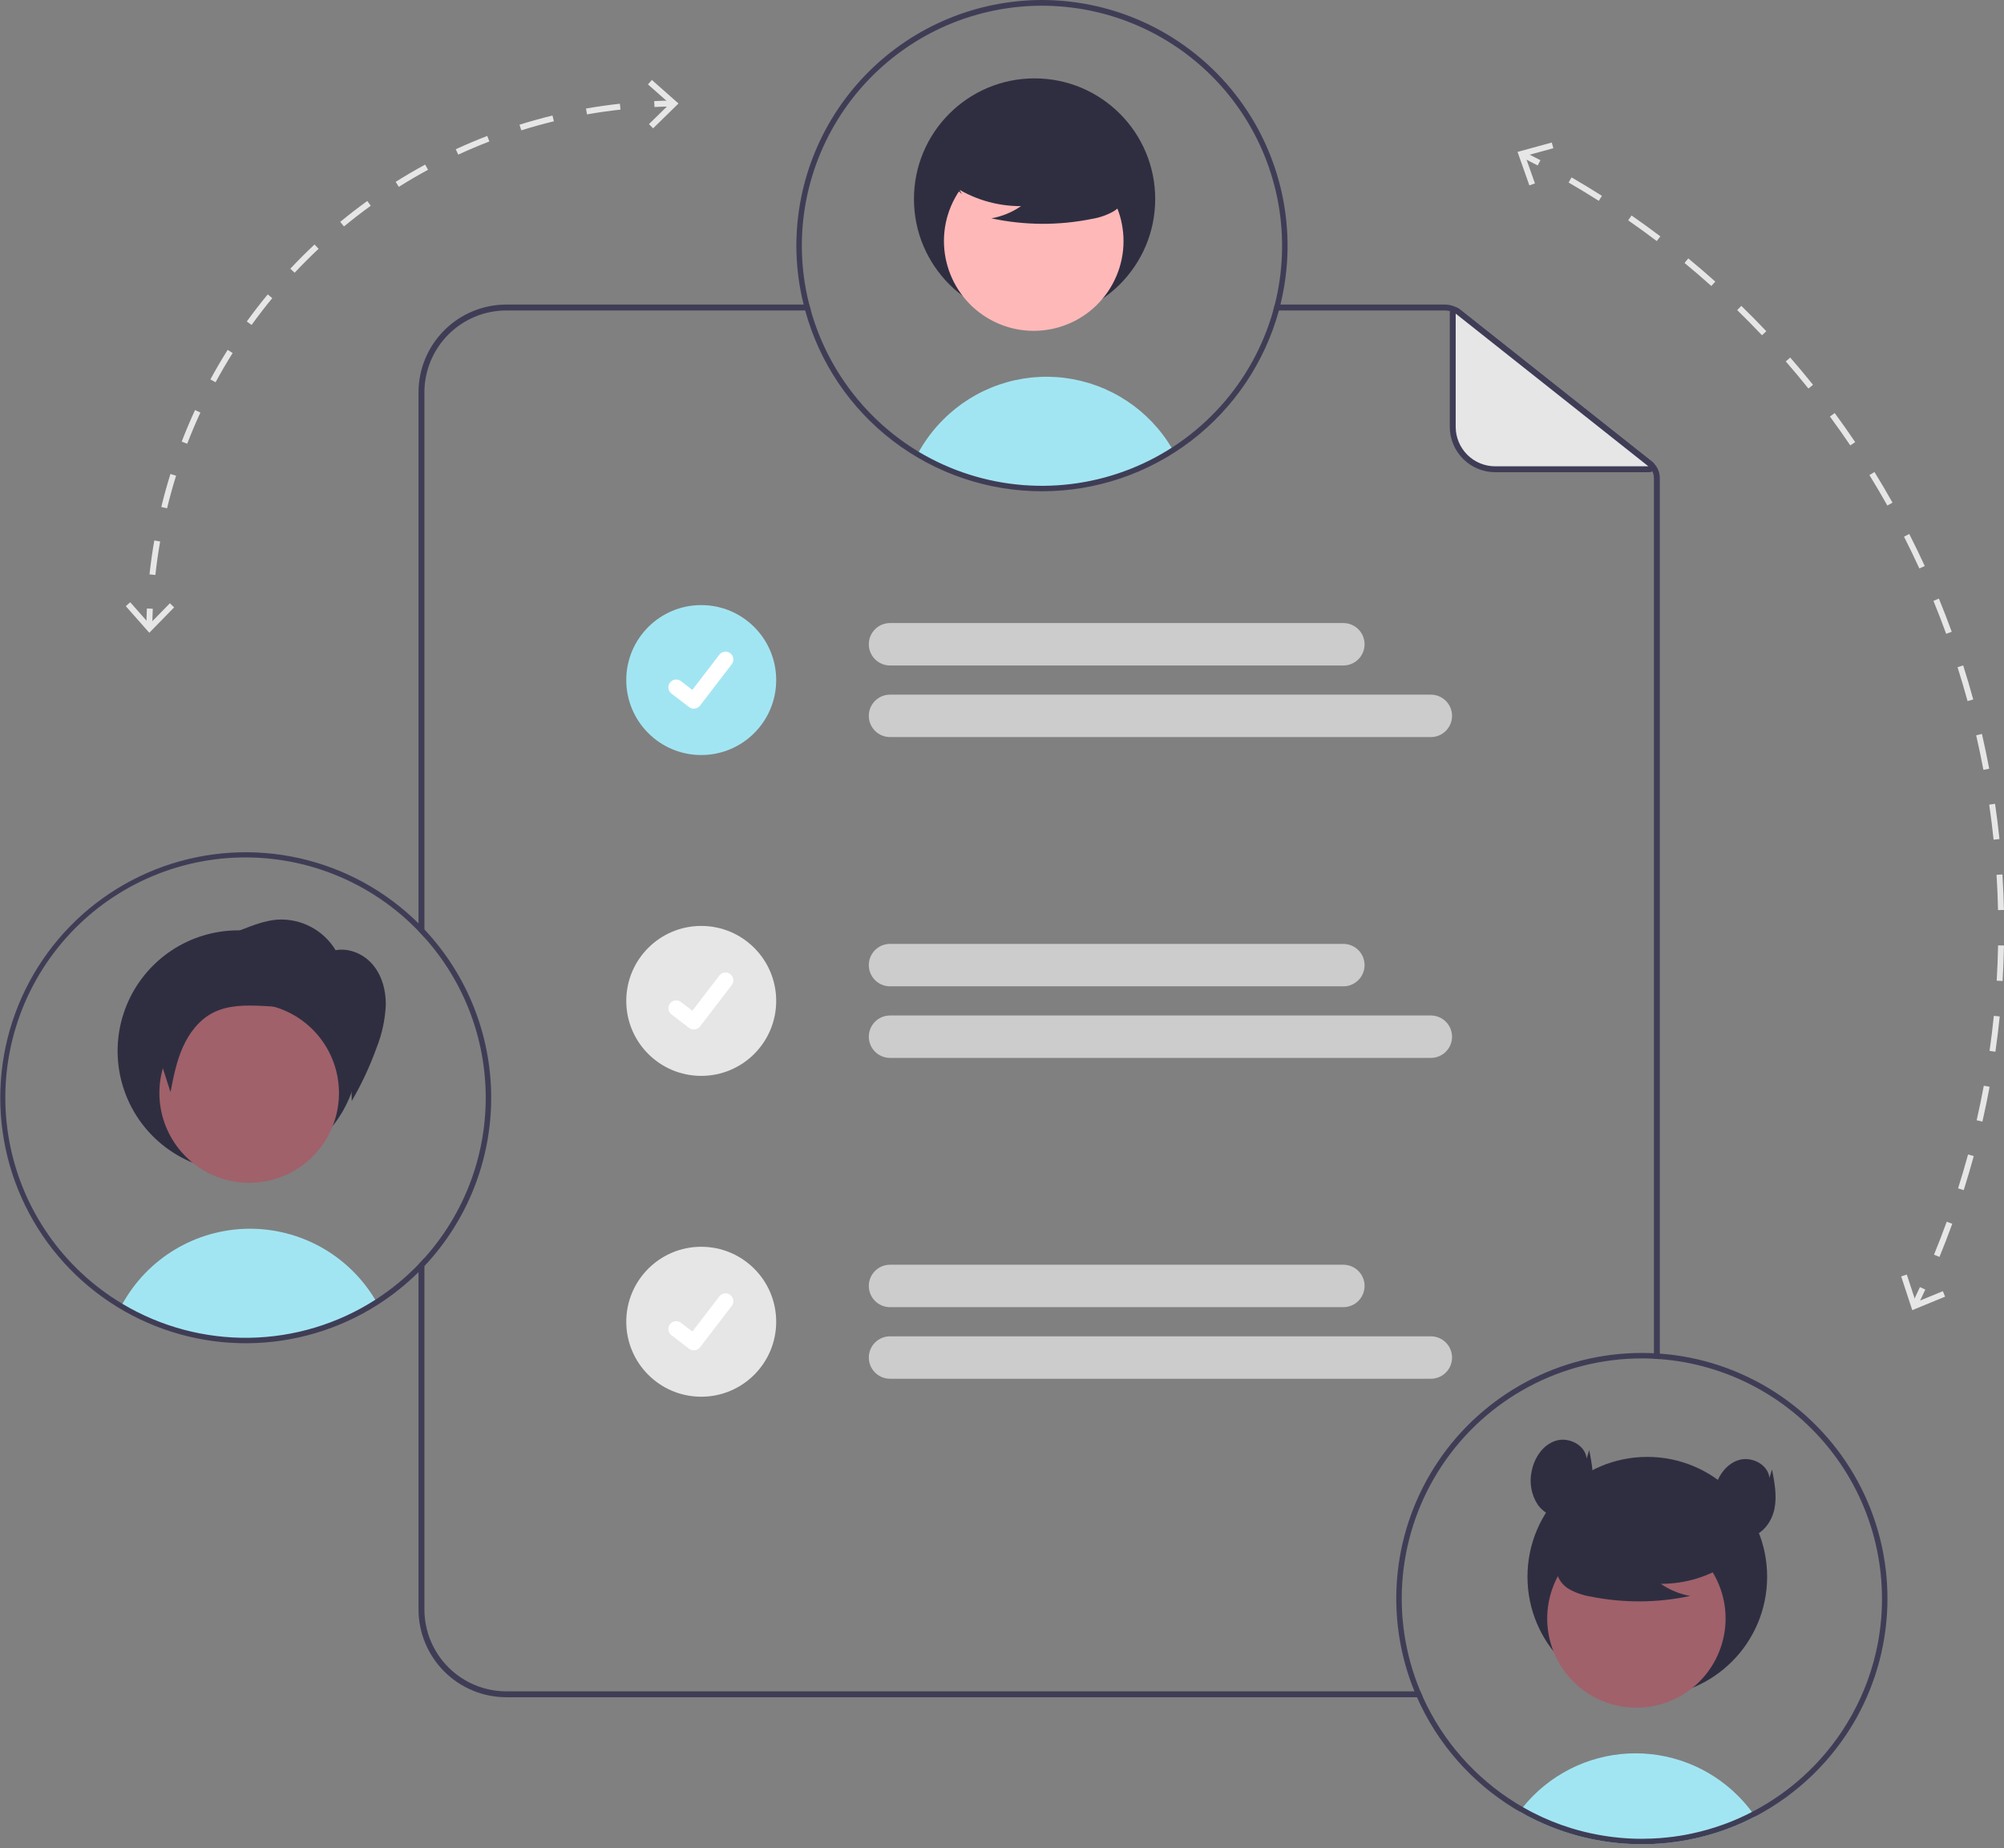 <svg width="347" height="320" viewBox="0 0 347 320" fill="none" xmlns="http://www.w3.org/2000/svg">
<rect x="0" y="0" width="347" height="320" fill="#808080" stroke="none"/>
<g clip-path="url(#clip0)">
<path d="M245.941 292.811H87.664C83.905 292.807 80.301 291.311 77.644 288.653C74.986 285.994 73.492 282.39 73.489 278.631V217.791C73.162 218.164 72.819 218.533 72.466 218.891V278.631C72.469 282.661 74.072 286.525 76.921 289.376C79.77 292.226 83.634 293.83 87.664 293.835H246.386C246.232 293.497 246.084 293.154 245.941 292.811ZM73.489 67.93C73.492 64.171 74.986 60.567 77.644 57.908C80.301 55.25 83.905 53.755 87.664 53.75H140.401C140.303 53.407 140.211 53.069 140.124 52.726H87.664C83.634 52.731 79.77 54.335 76.921 57.185C74.072 60.036 72.469 63.9 72.466 67.93V161.2C72.819 161.558 73.157 161.926 73.489 162.3V67.93ZM286.013 79.888L252.944 53.694C252.154 53.068 251.176 52.727 250.169 52.726H220.739C220.657 53.069 220.565 53.412 220.468 53.75H250.169C250.945 53.752 251.698 54.013 252.309 54.492L285.378 80.692C285.692 80.939 285.945 81.255 286.119 81.615C286.293 81.975 286.383 82.37 286.381 82.77V235.231C286.724 235.242 287.067 235.267 287.405 235.293V82.77C287.407 82.216 287.283 81.668 287.041 81.169C286.8 80.669 286.448 80.231 286.013 79.888Z" fill="#3F3D56"/>
<path d="M285.576 81.24H258.892C257.928 81.24 256.973 81.05 256.082 80.681C255.19 80.312 254.381 79.771 253.699 79.089C253.017 78.407 252.476 77.597 252.107 76.706C251.737 75.815 251.547 74.86 251.547 73.896V54.188C251.547 54.101 251.572 54.017 251.618 53.944C251.664 53.871 251.729 53.812 251.807 53.774C251.884 53.737 251.971 53.722 252.057 53.731C252.143 53.741 252.224 53.774 252.292 53.828L285.861 80.422C285.936 80.481 285.99 80.562 286.017 80.653C286.043 80.745 286.041 80.842 286.009 80.932C285.978 81.022 285.919 81.1 285.842 81.156C285.764 81.211 285.671 81.24 285.576 81.24Z" fill="#E6E6E6"/>
<path d="M285.576 81.752H258.892C256.809 81.75 254.812 80.921 253.339 79.449C251.866 77.976 251.038 75.979 251.036 73.896V54.188C251.036 54.005 251.087 53.826 251.184 53.672C251.281 53.517 251.419 53.393 251.584 53.313C251.748 53.234 251.931 53.203 252.113 53.222C252.294 53.242 252.466 53.313 252.609 53.426L286.179 80.02C286.337 80.146 286.452 80.317 286.508 80.51C286.564 80.704 286.559 80.91 286.493 81.101C286.427 81.291 286.303 81.456 286.138 81.573C285.974 81.69 285.777 81.752 285.576 81.752ZM252.059 54.297V73.896C252.061 75.707 252.782 77.444 254.063 78.725C255.344 80.006 257.081 80.727 258.892 80.729H285.424L252.059 54.297Z" fill="#3F3D56"/>
<path d="M232.608 115.21H154.11C153.136 115.21 152.202 114.823 151.513 114.135C150.825 113.446 150.438 112.512 150.438 111.538C150.438 110.564 150.825 109.63 151.513 108.941C152.202 108.252 153.136 107.866 154.11 107.866H232.608C233.582 107.866 234.516 108.252 235.205 108.941C235.894 109.63 236.28 110.564 236.28 111.538C236.28 112.512 235.894 113.446 235.205 114.135C234.516 114.823 233.582 115.21 232.608 115.21Z" fill="#CCCCCC"/>
<path d="M247.757 127.605H154.11C153.136 127.605 152.202 127.218 151.513 126.529C150.825 125.84 150.438 124.906 150.438 123.932C150.438 122.958 150.825 122.024 151.513 121.336C152.202 120.647 153.136 120.26 154.11 120.26H247.757C248.731 120.26 249.665 120.647 250.354 121.336C251.042 122.024 251.429 122.958 251.429 123.932C251.429 124.906 251.042 125.84 250.354 126.529C249.665 127.218 248.731 127.605 247.757 127.605H247.757Z" fill="#CCCCCC"/>
<path d="M232.608 170.756H154.11C153.136 170.756 152.202 170.369 151.513 169.68C150.825 168.991 150.438 168.057 150.438 167.083C150.438 166.109 150.825 165.175 151.513 164.486C152.202 163.798 153.136 163.411 154.11 163.411H232.608C233.582 163.411 234.516 163.798 235.205 164.486C235.894 165.175 236.28 166.109 236.28 167.083C236.28 168.057 235.894 168.991 235.205 169.68C234.516 170.369 233.582 170.756 232.608 170.756Z" fill="#CCCCCC"/>
<path d="M247.757 183.15H154.11C153.136 183.15 152.202 182.763 151.513 182.075C150.825 181.386 150.438 180.452 150.438 179.478C150.438 178.504 150.825 177.57 151.513 176.881C152.202 176.192 153.136 175.805 154.11 175.805H247.757C248.731 175.805 249.665 176.192 250.354 176.881C251.042 177.57 251.429 178.504 251.429 179.478C251.429 180.452 251.042 181.386 250.354 182.075C249.665 182.763 248.731 183.15 247.757 183.15H247.757Z" fill="#CCCCCC"/>
<path d="M232.608 226.301H154.11C153.628 226.301 153.15 226.206 152.705 226.022C152.259 225.837 151.854 225.566 151.513 225.225C151.172 224.884 150.902 224.48 150.717 224.034C150.533 223.588 150.438 223.111 150.438 222.629C150.438 222.146 150.533 221.669 150.717 221.223C150.902 220.778 151.172 220.373 151.513 220.032C151.854 219.691 152.259 219.42 152.705 219.236C153.15 219.051 153.628 218.956 154.11 218.956H232.608C233.582 218.956 234.516 219.343 235.205 220.032C235.894 220.721 236.28 221.655 236.28 222.629C236.28 223.603 235.894 224.537 235.205 225.225C234.516 225.914 233.582 226.301 232.608 226.301Z" fill="#CCCCCC"/>
<path d="M247.757 238.695H154.11C153.628 238.695 153.15 238.6 152.705 238.416C152.259 238.231 151.854 237.961 151.513 237.62C151.172 237.279 150.902 236.874 150.717 236.428C150.533 235.983 150.438 235.505 150.438 235.023C150.438 234.541 150.533 234.063 150.717 233.618C150.902 233.172 151.172 232.767 151.513 232.426C151.854 232.085 152.259 231.815 152.705 231.63C153.15 231.446 153.628 231.351 154.11 231.351H247.757C248.239 231.351 248.717 231.446 249.162 231.63C249.608 231.815 250.013 232.085 250.354 232.426C250.695 232.767 250.965 233.172 251.15 233.618C251.334 234.063 251.429 234.541 251.429 235.023C251.429 235.505 251.334 235.983 251.15 236.428C250.965 236.874 250.695 237.279 250.354 237.62C250.013 237.961 249.608 238.231 249.162 238.416C248.717 238.6 248.239 238.695 247.757 238.695H247.757Z" fill="#CCCCCC"/>
<path d="M121.421 130.715C128.59 130.715 134.401 124.904 134.401 117.735C134.401 110.567 128.59 104.755 121.421 104.755C114.253 104.755 108.441 110.567 108.441 117.735C108.441 124.904 114.253 130.715 121.421 130.715Z" fill="#A2E5F2"/>
<path d="M120.135 122.687C119.843 122.687 119.559 122.593 119.325 122.417L119.311 122.407L116.26 120.073C116.119 119.965 116 119.83 115.911 119.676C115.821 119.521 115.763 119.351 115.74 119.175C115.716 118.998 115.728 118.818 115.774 118.646C115.82 118.474 115.899 118.313 116.008 118.171C116.116 118.03 116.251 117.911 116.406 117.822C116.56 117.733 116.73 117.675 116.907 117.652C117.084 117.629 117.263 117.641 117.435 117.687C117.607 117.733 117.769 117.813 117.91 117.921L119.886 119.437L124.555 113.345C124.663 113.204 124.798 113.086 124.952 112.997C125.106 112.908 125.276 112.85 125.453 112.826C125.629 112.803 125.808 112.815 125.98 112.861C126.152 112.907 126.313 112.986 126.455 113.094L126.455 113.095L126.426 113.135L126.456 113.095C126.741 113.314 126.927 113.637 126.974 113.993C127.021 114.349 126.925 114.71 126.706 114.995L121.215 122.156C121.088 122.321 120.924 122.455 120.737 122.547C120.55 122.638 120.345 122.686 120.136 122.685L120.135 122.687Z" fill="white"/>
<path d="M121.421 186.26C128.59 186.26 134.401 180.449 134.401 173.281C134.401 166.112 128.59 160.301 121.421 160.301C114.253 160.301 108.441 166.112 108.441 173.281C108.441 180.449 114.253 186.26 121.421 186.26Z" fill="#E6E6E6"/>
<path d="M120.135 178.232C119.843 178.233 119.559 178.138 119.325 177.963L119.311 177.952L116.26 175.618C115.975 175.4 115.788 175.077 115.741 174.72C115.694 174.364 115.791 174.003 116.009 173.718C116.228 173.433 116.551 173.246 116.908 173.199C117.264 173.152 117.625 173.248 117.91 173.467L119.886 174.982L124.555 168.891C124.663 168.749 124.798 168.631 124.952 168.542C125.106 168.453 125.276 168.395 125.453 168.372C125.629 168.348 125.808 168.36 125.98 168.406C126.152 168.452 126.313 168.531 126.455 168.64L126.455 168.64L126.426 168.68L126.456 168.64C126.741 168.859 126.927 169.182 126.974 169.538C127.021 169.895 126.925 170.255 126.706 170.54L121.215 177.702C121.088 177.867 120.924 178 120.737 178.092C120.55 178.184 120.345 178.231 120.136 178.23L120.135 178.232Z" fill="white"/>
<path d="M121.421 241.806C128.59 241.806 134.401 235.994 134.401 228.826C134.401 221.657 128.59 215.846 121.421 215.846C114.253 215.846 108.441 221.657 108.441 228.826C108.441 235.994 114.253 241.806 121.421 241.806Z" fill="#E6E6E6"/>
<path d="M120.135 233.777C119.843 233.778 119.559 233.683 119.325 233.508L119.311 233.497L116.26 231.164C116.119 231.056 116 230.921 115.911 230.766C115.821 230.612 115.763 230.442 115.74 230.265C115.716 230.089 115.728 229.909 115.774 229.737C115.82 229.565 115.899 229.403 116.008 229.262C116.116 229.12 116.251 229.002 116.406 228.913C116.56 228.824 116.73 228.766 116.907 228.743C117.084 228.719 117.263 228.731 117.435 228.778C117.607 228.824 117.769 228.904 117.91 229.012L119.886 230.527L124.555 224.436C124.663 224.295 124.798 224.176 124.952 224.087C125.106 223.998 125.276 223.94 125.453 223.917C125.629 223.894 125.808 223.905 125.98 223.951C126.152 223.997 126.313 224.077 126.455 224.185L126.455 224.185L126.426 224.226L126.456 224.185C126.741 224.404 126.927 224.727 126.974 225.084C127.021 225.44 126.925 225.8 126.706 226.086L121.215 233.247C121.088 233.412 120.924 233.546 120.737 233.637C120.55 233.729 120.345 233.776 120.136 233.776L120.135 233.777Z" fill="white"/>
<path d="M303.917 314.477C303.185 314.86 302.44 315.222 301.682 315.564C300.992 315.876 300.292 316.168 299.58 316.443C299.32 316.542 299.055 316.641 298.791 316.74C296.699 317.499 294.55 318.091 292.364 318.512C291.282 318.725 290.186 318.892 289.076 319.013C288.159 319.117 287.233 319.191 286.298 319.235C285.631 319.268 284.965 319.282 284.294 319.282C281.637 319.283 278.986 319.035 276.375 318.54C275.694 318.418 275.028 318.271 274.362 318.11C271.139 317.338 268.019 316.187 265.068 314.68C264.803 314.548 264.538 314.406 264.274 314.269C263.882 314.061 263.499 313.844 263.116 313.617C263.3 313.362 263.499 313.111 263.702 312.866C265.913 310.126 268.677 307.882 271.813 306.282C274.949 304.681 278.387 303.76 281.903 303.577C285.419 303.394 288.934 303.954 292.219 305.221C295.504 306.488 298.486 308.432 300.969 310.928C301.831 311.793 302.63 312.719 303.36 313.697C303.553 313.952 303.738 314.212 303.917 314.477Z" fill="#A2E5F2"/>
<path d="M285.237 293.721C296.696 293.721 305.985 284.432 305.985 272.973C305.985 261.514 296.696 252.225 285.237 252.225C273.778 252.225 264.489 261.514 264.489 272.973C264.489 284.432 273.778 293.721 285.237 293.721Z" fill="#2F2E41"/>
<path d="M290.755 293.75C298.239 289.659 300.989 280.277 296.898 272.794C292.807 265.31 283.425 262.56 275.942 266.651C268.458 270.742 265.708 280.124 269.799 287.607C273.889 295.091 283.272 297.841 290.755 293.75Z" fill="#A0616A"/>
<path d="M299.574 270.488C296.046 272.92 291.857 274.214 287.572 274.197C289.101 275.257 290.841 275.973 292.673 276.296C286.975 277.518 281.086 277.551 275.374 276.393C274.105 276.189 272.88 275.769 271.753 275.149C271.192 274.835 270.702 274.407 270.317 273.892C269.932 273.377 269.66 272.787 269.518 272.16C269.138 269.991 270.828 268.022 272.583 266.694C275.272 264.693 278.371 263.314 281.658 262.657C284.944 262 288.335 262.082 291.586 262.897C293.709 263.446 295.835 264.373 297.214 266.077C298.593 267.782 299.001 270.41 297.688 272.166L299.574 270.488Z" fill="#2F2E41"/>
<path d="M287.405 234.341C287.067 234.315 286.724 234.295 286.381 234.279C285.69 234.243 284.994 234.228 284.293 234.228C277.319 234.228 270.453 235.943 264.298 239.222C258.144 242.501 252.89 247.243 249 253.031C245.11 258.819 242.703 265.474 241.991 272.411C241.279 279.348 242.284 286.354 244.917 292.811C245.055 293.154 245.198 293.497 245.352 293.835C248.87 301.804 254.734 308.511 262.163 313.062L262.434 313.221C262.665 313.359 262.89 313.492 263.115 313.615C263.499 313.845 263.883 314.06 264.272 314.27C264.538 314.408 264.804 314.546 265.065 314.679C268.017 316.187 271.138 317.338 274.362 318.109C275.027 318.273 275.693 318.416 276.374 318.539C278.984 319.034 281.635 319.282 284.293 319.282C284.963 319.282 285.629 319.266 286.299 319.235C287.231 319.194 288.158 319.118 289.074 319.015C290.185 318.892 291.282 318.725 292.365 318.514C294.55 318.092 296.698 317.5 298.79 316.742C299.056 316.64 299.322 316.543 299.578 316.44C300.295 316.169 300.991 315.877 301.682 315.565C302.44 315.222 303.185 314.859 303.919 314.475C311.274 310.621 317.353 304.718 321.421 297.479C321.44 297.441 321.46 297.403 321.483 297.367C324.946 291.125 326.782 284.111 326.821 276.972C326.86 269.834 325.101 262.8 321.706 256.52C318.31 250.241 313.388 244.917 307.394 241.041C301.399 237.165 294.525 234.861 287.405 234.341L287.405 234.341ZM325.143 284.559C324.321 288.853 322.823 292.989 320.705 296.814C320.669 296.88 320.633 296.947 320.597 297.008C316.613 304.141 310.619 309.944 303.361 313.697C302.634 314.075 301.899 314.43 301.155 314.761C300.535 315.038 299.901 315.304 299.261 315.55C298.995 315.652 298.718 315.76 298.447 315.852C296.639 316.512 294.786 317.042 292.903 317.439C291.507 317.737 290.095 317.959 288.675 318.104C287.799 318.201 286.914 318.268 286.018 318.299C285.444 318.324 284.871 318.34 284.293 318.34C281.721 318.341 279.156 318.101 276.629 317.623C275.092 317.341 273.572 316.968 272.079 316.507C269.803 315.806 267.592 314.91 265.47 313.83C265.224 313.702 264.978 313.574 264.738 313.441C264.39 313.256 264.042 313.067 263.704 312.867C263.448 312.724 263.192 312.57 262.941 312.422C262.793 312.335 262.649 312.248 262.501 312.156C255.429 307.784 249.819 301.406 246.386 293.835C246.232 293.497 246.084 293.154 245.941 292.811C243.295 286.491 242.252 279.616 242.904 272.797C243.557 265.977 245.884 259.424 249.679 253.721C253.474 248.017 258.62 243.34 264.659 240.104C270.697 236.869 277.442 235.176 284.293 235.175C284.994 235.175 285.69 235.191 286.381 235.232C286.724 235.242 287.067 235.267 287.405 235.293C293.246 235.736 298.928 237.407 304.079 240.196C309.23 242.986 313.734 246.832 317.296 251.483C320.859 256.133 323.399 261.483 324.751 267.183C326.103 272.883 326.237 278.804 325.143 284.559L325.143 284.559Z" fill="#3F3D56"/>
<path d="M274.73 252.512C274.507 250.164 271.631 248.719 269.382 249.428C267.134 250.137 265.657 252.402 265.211 254.717C264.996 255.692 264.976 256.7 265.151 257.683C265.327 258.666 265.695 259.604 266.234 260.445C267.371 262.081 269.46 263.102 271.408 262.687C273.632 262.212 275.173 260.041 275.614 257.81C276.055 255.579 275.617 253.279 275.18 251.047L274.73 252.512Z" fill="#2F2E41"/>
<path d="M306.38 255.865C306.157 253.518 303.281 252.073 301.032 252.782C298.783 253.491 297.307 255.755 296.861 258.07C296.646 259.046 296.626 260.054 296.801 261.036C296.977 262.019 297.345 262.958 297.884 263.798C299.02 265.434 301.109 266.455 303.058 266.04C305.282 265.566 306.823 263.394 307.264 261.163C307.704 258.932 307.267 256.632 306.83 254.401L306.38 255.865Z" fill="#2F2E41"/>
<path d="M203.114 77.936C196.532 82.151 188.905 84.45 181.089 84.574C173.273 84.698 165.577 82.643 158.864 78.64C160.045 76.441 161.541 74.427 163.306 72.662C166.028 69.927 169.341 67.853 172.99 66.598C176.639 65.343 180.527 64.941 184.356 65.423C188.185 65.905 191.852 67.259 195.076 69.38C198.3 71.501 200.995 74.332 202.954 77.657C203.006 77.747 203.062 77.841 203.114 77.936Z" fill="#A2E5F2"/>
<path d="M179.142 55.34C190.676 55.34 200.027 45.989 200.027 34.455C200.027 22.92 190.676 13.569 179.142 13.569C167.607 13.569 158.256 22.92 158.256 34.455C158.256 45.989 167.607 55.34 179.142 55.34Z" fill="#2F2E41"/>
<path d="M192.635 49.186C196.753 41.653 193.984 32.208 186.451 28.09C178.918 23.972 169.473 26.741 165.355 34.274C161.238 41.807 164.006 51.252 171.539 55.37C179.072 59.487 188.517 56.719 192.635 49.186Z" fill="#FFB8B8"/>
<path d="M164.709 31.952C168.261 34.401 172.477 35.704 176.791 35.686C175.253 36.753 173.501 37.474 171.656 37.799C177.392 39.029 183.32 39.063 189.07 37.897C190.348 37.692 191.581 37.268 192.715 36.645C193.28 36.329 193.773 35.898 194.161 35.38C194.548 34.861 194.822 34.267 194.965 33.636C195.347 31.453 193.647 29.47 191.879 28.134C189.173 26.119 186.053 24.731 182.745 24.07C179.437 23.409 176.023 23.491 172.75 24.311C170.613 24.864 168.473 25.797 167.085 27.513C165.697 29.229 165.286 31.874 166.608 33.642L164.709 31.952Z" fill="#2F2E41"/>
<path d="M180.422 0C169.147 0.013 158.338 4.497 150.365 12.469C142.392 20.441 137.906 31.249 137.892 42.524C137.894 45.964 138.317 49.39 139.152 52.726C139.239 53.069 139.326 53.412 139.418 53.75C141.871 62.744 147.214 70.681 154.624 76.338C162.034 81.995 171.099 85.058 180.422 85.053C189.746 85.053 198.812 81.99 206.225 76.334C213.638 70.678 218.988 62.743 221.451 53.75C221.543 53.407 221.63 53.069 221.712 52.726C223.254 46.462 223.352 39.929 221.998 33.621C220.644 27.314 217.873 21.396 213.895 16.317C209.918 11.238 204.837 7.13 199.038 4.303C193.239 1.476 186.873 0.005 180.422 0ZM220.739 52.726C220.657 53.069 220.565 53.412 220.468 53.75C218.741 59.901 215.62 65.572 211.348 70.323C207.076 75.073 201.767 78.776 195.833 81.144C189.899 83.512 183.499 84.481 177.13 83.976C170.761 83.472 164.593 81.507 159.106 78.235C149.986 72.747 143.298 63.992 140.401 53.75C140.304 53.407 140.211 53.069 140.124 52.726C139.271 49.393 138.84 45.965 138.84 42.524C138.846 36.634 140.104 30.812 142.53 25.445C144.957 20.077 148.495 15.287 152.913 11.39C157.33 7.493 162.524 4.579 168.153 2.842C173.781 1.104 179.714 0.582 185.559 1.31C191.404 2.038 197.028 4 202.058 7.065C207.088 10.131 211.409 14.23 214.735 19.091C218.061 23.952 220.316 29.465 221.352 35.264C222.387 41.062 222.178 47.014 220.739 52.726H220.739Z" fill="#3F3D56"/>
<path d="M65.222 225.434C58.64 229.649 51.013 231.948 43.198 232.073C35.382 232.198 27.686 230.143 20.973 226.14C21.044 226.002 21.121 225.864 21.203 225.73C23.357 221.849 26.495 218.603 30.302 216.32C34.109 214.037 38.451 212.797 42.889 212.726C47.328 212.655 51.707 213.755 55.586 215.915C59.464 218.075 62.705 221.218 64.981 225.029C65.012 225.07 65.038 225.116 65.063 225.157C65.115 225.244 65.171 225.341 65.222 225.434Z" fill="#A2E5F2"/>
<path d="M62.135 181.952C62.135 186.083 60.91 190.121 58.615 193.556C56.32 196.99 53.058 199.667 49.242 201.248C45.426 202.829 41.226 203.242 37.175 202.437C33.123 201.631 29.402 199.641 26.481 196.721C23.56 193.8 21.571 190.078 20.765 186.027C19.959 181.975 20.373 177.776 21.954 173.959C23.534 170.143 26.211 166.881 29.646 164.586C33.081 162.291 37.119 161.066 41.249 161.066C43.996 161.053 46.718 161.585 49.258 162.63C51.797 163.674 54.105 165.212 56.047 167.154C57.989 169.096 59.527 171.404 60.572 173.944C61.617 176.484 62.148 179.206 62.135 181.952Z" fill="#2F2E41"/>
<path d="M57.615 194.929C57.376 195.53 57.101 196.117 56.791 196.685C54.813 200.302 51.48 202.986 47.524 204.145C43.568 205.305 39.313 204.846 35.695 202.869C33.903 201.89 32.32 200.568 31.039 198.978C29.757 197.388 28.801 195.561 28.226 193.602C27.651 191.642 27.468 189.588 27.686 187.558C27.905 185.527 28.522 183.56 29.502 181.768C30.481 179.976 31.804 178.394 33.395 177.114C34.986 175.834 36.814 174.879 38.774 174.305C40.734 173.732 42.788 173.55 44.818 173.77C46.849 173.99 48.816 174.608 50.607 175.589C53.93 177.406 56.476 180.374 57.766 183.935C59.056 187.496 59.003 191.405 57.615 194.929Z" fill="#A0616A"/>
<path d="M73.49 160.913C73.162 160.555 72.819 160.201 72.466 159.858C66.778 154.221 59.612 150.306 51.796 148.563C43.98 146.821 35.83 147.322 28.286 150.009C20.742 152.696 14.111 157.46 9.156 163.752C4.202 170.043 1.126 177.607 0.282 185.571C-0.561 193.534 0.862 201.574 4.389 208.764C7.916 215.954 13.402 222.001 20.216 226.209C27.029 230.417 34.893 232.614 42.901 232.548C50.909 232.481 58.735 230.153 65.478 225.833C67.996 224.217 70.338 222.342 72.466 220.238C72.814 219.895 73.157 219.547 73.49 219.188C80.917 211.305 85.053 200.882 85.053 190.051C85.053 179.219 80.917 168.797 73.49 160.913V160.913ZM72.466 218.891C70.218 221.221 67.706 223.281 64.982 225.029C64.977 225.034 64.971 225.034 64.966 225.039C58.457 229.207 50.916 231.479 43.189 231.602C35.461 231.725 27.852 229.694 21.213 225.736C21.209 225.736 21.209 225.73 21.203 225.73C16.112 222.694 11.729 218.605 8.348 213.736C4.966 208.867 2.665 203.331 1.599 197.5C0.533 191.669 0.725 185.677 2.164 179.927C3.603 174.176 6.255 168.8 9.943 164.159C13.63 159.517 18.267 155.718 23.543 153.015C28.819 150.313 34.611 148.769 40.533 148.489C46.454 148.209 52.366 149.198 57.874 151.39C63.382 153.582 68.357 156.927 72.466 161.199C72.819 161.558 73.157 161.926 73.49 162.3C80.326 169.925 84.106 179.805 84.106 190.045C84.106 200.286 80.326 210.166 73.49 217.791C73.162 218.165 72.819 218.533 72.466 218.891Z" fill="#3F3D56"/>
<path d="M58.177 164.608C57.148 162.861 55.657 161.433 53.867 160.481C52.078 159.529 50.06 159.09 48.036 159.212C45.913 159.371 43.892 160.154 41.908 160.928L31.821 164.862C29.211 165.881 26.353 167.128 25.22 169.69C24.169 172.069 24.953 174.815 25.747 177.292L29.521 189.062C30.038 186.418 30.563 183.748 31.66 181.287C32.756 178.826 34.489 176.557 36.887 175.327C39.507 173.983 42.595 174.011 45.536 174.152C49.702 174.353 54.231 174.883 57.191 177.821C58.762 179.489 59.827 181.57 60.263 183.82C60.691 186.058 60.907 188.332 60.907 190.611C62.615 187.674 64.054 184.589 65.206 181.394C66.154 179.014 66.694 176.492 66.803 173.933C66.826 171.377 66.103 168.741 64.398 166.836C62.694 164.931 59.917 163.903 57.476 164.657" fill="#2F2E41"/>
<path d="M26.37 108.444L25.346 108.432C25.358 107.408 25.388 106.369 25.434 105.344L26.456 105.39C26.411 106.404 26.382 107.431 26.37 108.444Z" fill="#E6E6E6"/>
<path d="M26.906 99.544L25.888 99.433C26.102 97.476 26.382 95.502 26.72 93.567L27.729 93.743C27.394 95.657 27.117 97.609 26.906 99.544ZM28.924 88.007L27.929 87.767C28.392 85.855 28.924 83.933 29.511 82.056L30.488 82.361C29.908 84.218 29.382 86.117 28.924 88.007ZM32.417 76.822L31.461 76.454C32.168 74.617 32.945 72.779 33.77 70.991L34.7 71.42C33.884 73.188 33.116 75.005 32.417 76.822ZM37.327 66.177L36.427 65.69C37.364 63.961 38.371 62.239 39.419 60.572L40.286 61.116C39.249 62.765 38.254 64.468 37.327 66.177L37.327 66.177ZM43.564 56.257L42.734 55.657C43.886 54.062 45.105 52.484 46.356 50.966L47.146 51.617C45.908 53.118 44.703 54.679 43.564 56.257V56.257ZM51.017 47.217L50.271 46.517C51.616 45.083 53.026 43.673 54.461 42.327L55.161 43.074C53.742 44.405 52.348 45.799 51.017 47.217V47.217ZM59.561 39.204L58.91 38.414C60.427 37.163 62.005 35.945 63.599 34.794L64.198 35.624C62.622 36.762 61.062 37.967 59.561 39.204V39.204ZM69.055 32.349L68.51 31.482C70.175 30.435 71.895 29.43 73.623 28.493L74.111 29.393C72.403 30.319 70.701 31.314 69.055 32.349V32.349ZM79.345 26.77L78.916 25.84C80.7 25.017 82.534 24.241 84.368 23.535L84.736 24.49C82.923 25.188 81.109 25.956 79.345 26.77V26.77ZM90.262 22.564L89.956 21.587C91.833 21 93.754 20.467 95.666 20.003L95.908 20.998C94.017 21.457 92.118 21.984 90.262 22.564V22.564ZM101.643 19.8L101.466 18.792C103.401 18.453 105.374 18.172 107.332 17.957L107.443 18.975C105.508 19.187 103.556 19.465 101.643 19.8V19.8Z" fill="#E6E6E6"/>
<path d="M113.324 18.522L113.278 17.499C114.304 17.453 115.343 17.424 116.366 17.411L116.378 18.435C115.366 18.447 114.338 18.476 113.324 18.522Z" fill="#E6E6E6"/>
<path d="M30.151 105.153L29.419 104.436L25.89 108.045L22.547 104.262L21.78 104.941L25.852 109.548L30.151 105.153Z" fill="#E6E6E6"/>
<path d="M113.087 22.216L112.37 21.485L115.98 17.956L112.196 14.613L112.875 13.846L117.483 17.918L113.087 22.216Z" fill="#E6E6E6"/>
<path d="M266.256 28.645C265.355 28.171 264.447 27.704 263.532 27.247L263.991 26.331C264.911 26.792 265.825 27.261 266.733 27.739L266.256 28.645Z" fill="#E6E6E6"/>
<path d="M335.826 217.603L334.879 217.215C335.649 215.336 336.39 213.418 337.081 211.516L338.043 211.865C337.348 213.781 336.602 215.711 335.826 217.603ZM340.024 206.042L339.048 205.732C339.661 203.799 340.243 201.827 340.777 199.872L341.764 200.141C341.227 202.11 340.642 204.095 340.024 206.042ZM343.261 194.174L342.263 193.945C342.716 191.967 343.134 189.954 343.504 187.962L344.511 188.15C344.138 190.155 343.717 192.182 343.261 194.174V194.174ZM345.511 182.079L344.497 181.933C344.786 179.926 345.036 177.885 345.241 175.868L346.26 175.972C346.053 178.003 345.801 180.058 345.511 182.079V182.079ZM346.756 169.839L345.734 169.777C345.856 167.754 345.938 165.699 345.976 163.671L347 163.69C346.961 165.733 346.879 167.801 346.756 169.839ZM346.99 157.537L345.967 157.56C345.947 156.669 345.92 155.779 345.884 154.891C345.838 153.751 345.779 152.594 345.706 151.453L346.728 151.389C346.801 152.537 346.861 153.702 346.907 154.85C346.943 155.744 346.971 156.64 346.99 157.537L346.99 157.537ZM345.197 145.366C344.986 143.349 344.731 141.31 344.438 139.304L345.451 139.156C345.746 141.175 346.003 143.229 346.215 145.26L345.197 145.366ZM343.433 133.277C343.058 131.286 342.638 129.273 342.182 127.296L343.18 127.066C343.638 129.057 344.062 131.083 344.439 133.088L343.433 133.277ZM340.689 121.37C340.153 119.413 339.57 117.441 338.956 115.509L339.931 115.199C340.55 117.144 341.137 119.129 341.676 121.1L340.689 121.37ZM336.985 109.724C336.292 107.817 335.551 105.899 334.781 104.022L335.728 103.634C336.503 105.523 337.25 107.455 337.948 109.374L336.985 109.724ZM332.346 98.415C331.5 96.57 330.605 94.719 329.685 92.911L330.597 92.446C331.524 94.266 332.425 96.131 333.277 97.988L332.346 98.415ZM326.801 87.519C325.808 85.75 324.765 83.978 323.699 82.25L324.571 81.713C325.643 83.452 326.694 85.237 327.694 87.018L326.801 87.519ZM320.384 77.112C319.249 75.429 318.063 73.747 316.861 72.113L317.685 71.506C318.896 73.151 320.09 74.845 321.233 76.54L320.384 77.112ZM313.135 67.263C311.864 65.678 310.544 64.099 309.211 62.57L309.983 61.897C311.325 63.437 312.654 65.026 313.933 66.622L313.135 67.263ZM305.098 58.042C303.7 56.566 302.254 55.101 300.8 53.687L301.514 52.953C302.978 54.377 304.434 55.852 305.841 57.338L305.098 58.042ZM296.325 49.512C294.811 48.158 293.249 46.816 291.681 45.526L292.332 44.735C293.911 46.035 295.484 47.386 297.008 48.75L296.325 49.512ZM286.875 41.734C285.261 40.513 283.596 39.306 281.926 38.148L282.51 37.307C284.191 38.473 285.868 39.688 287.493 40.917L286.875 41.734ZM276.834 34.769C275.126 33.685 273.368 32.619 271.609 31.6L272.121 30.714C273.892 31.739 275.663 32.813 277.383 33.905L276.834 34.769Z" fill="#E6E6E6"/>
<path d="M332.063 226.044L331.141 225.599C331.586 224.678 332.02 223.754 332.444 222.829L333.375 223.255C332.948 224.187 332.511 225.117 332.063 226.044Z" fill="#E6E6E6"/>
<path d="M264.815 32.093L265.781 31.753L264.098 26.993L268.968 25.662L268.697 24.674L262.766 26.296L264.815 32.093Z" fill="#E6E6E6"/>
<path d="M329.196 220.978L330.169 220.658L331.744 225.454L336.413 223.533L336.801 224.481L331.115 226.82L329.196 220.978Z" fill="#E6E6E6"/>
</g>
<defs>
<clipPath id="clip0">
<rect width="347" height="319.282" fill="white"/>
</clipPath>
</defs>
</svg>

